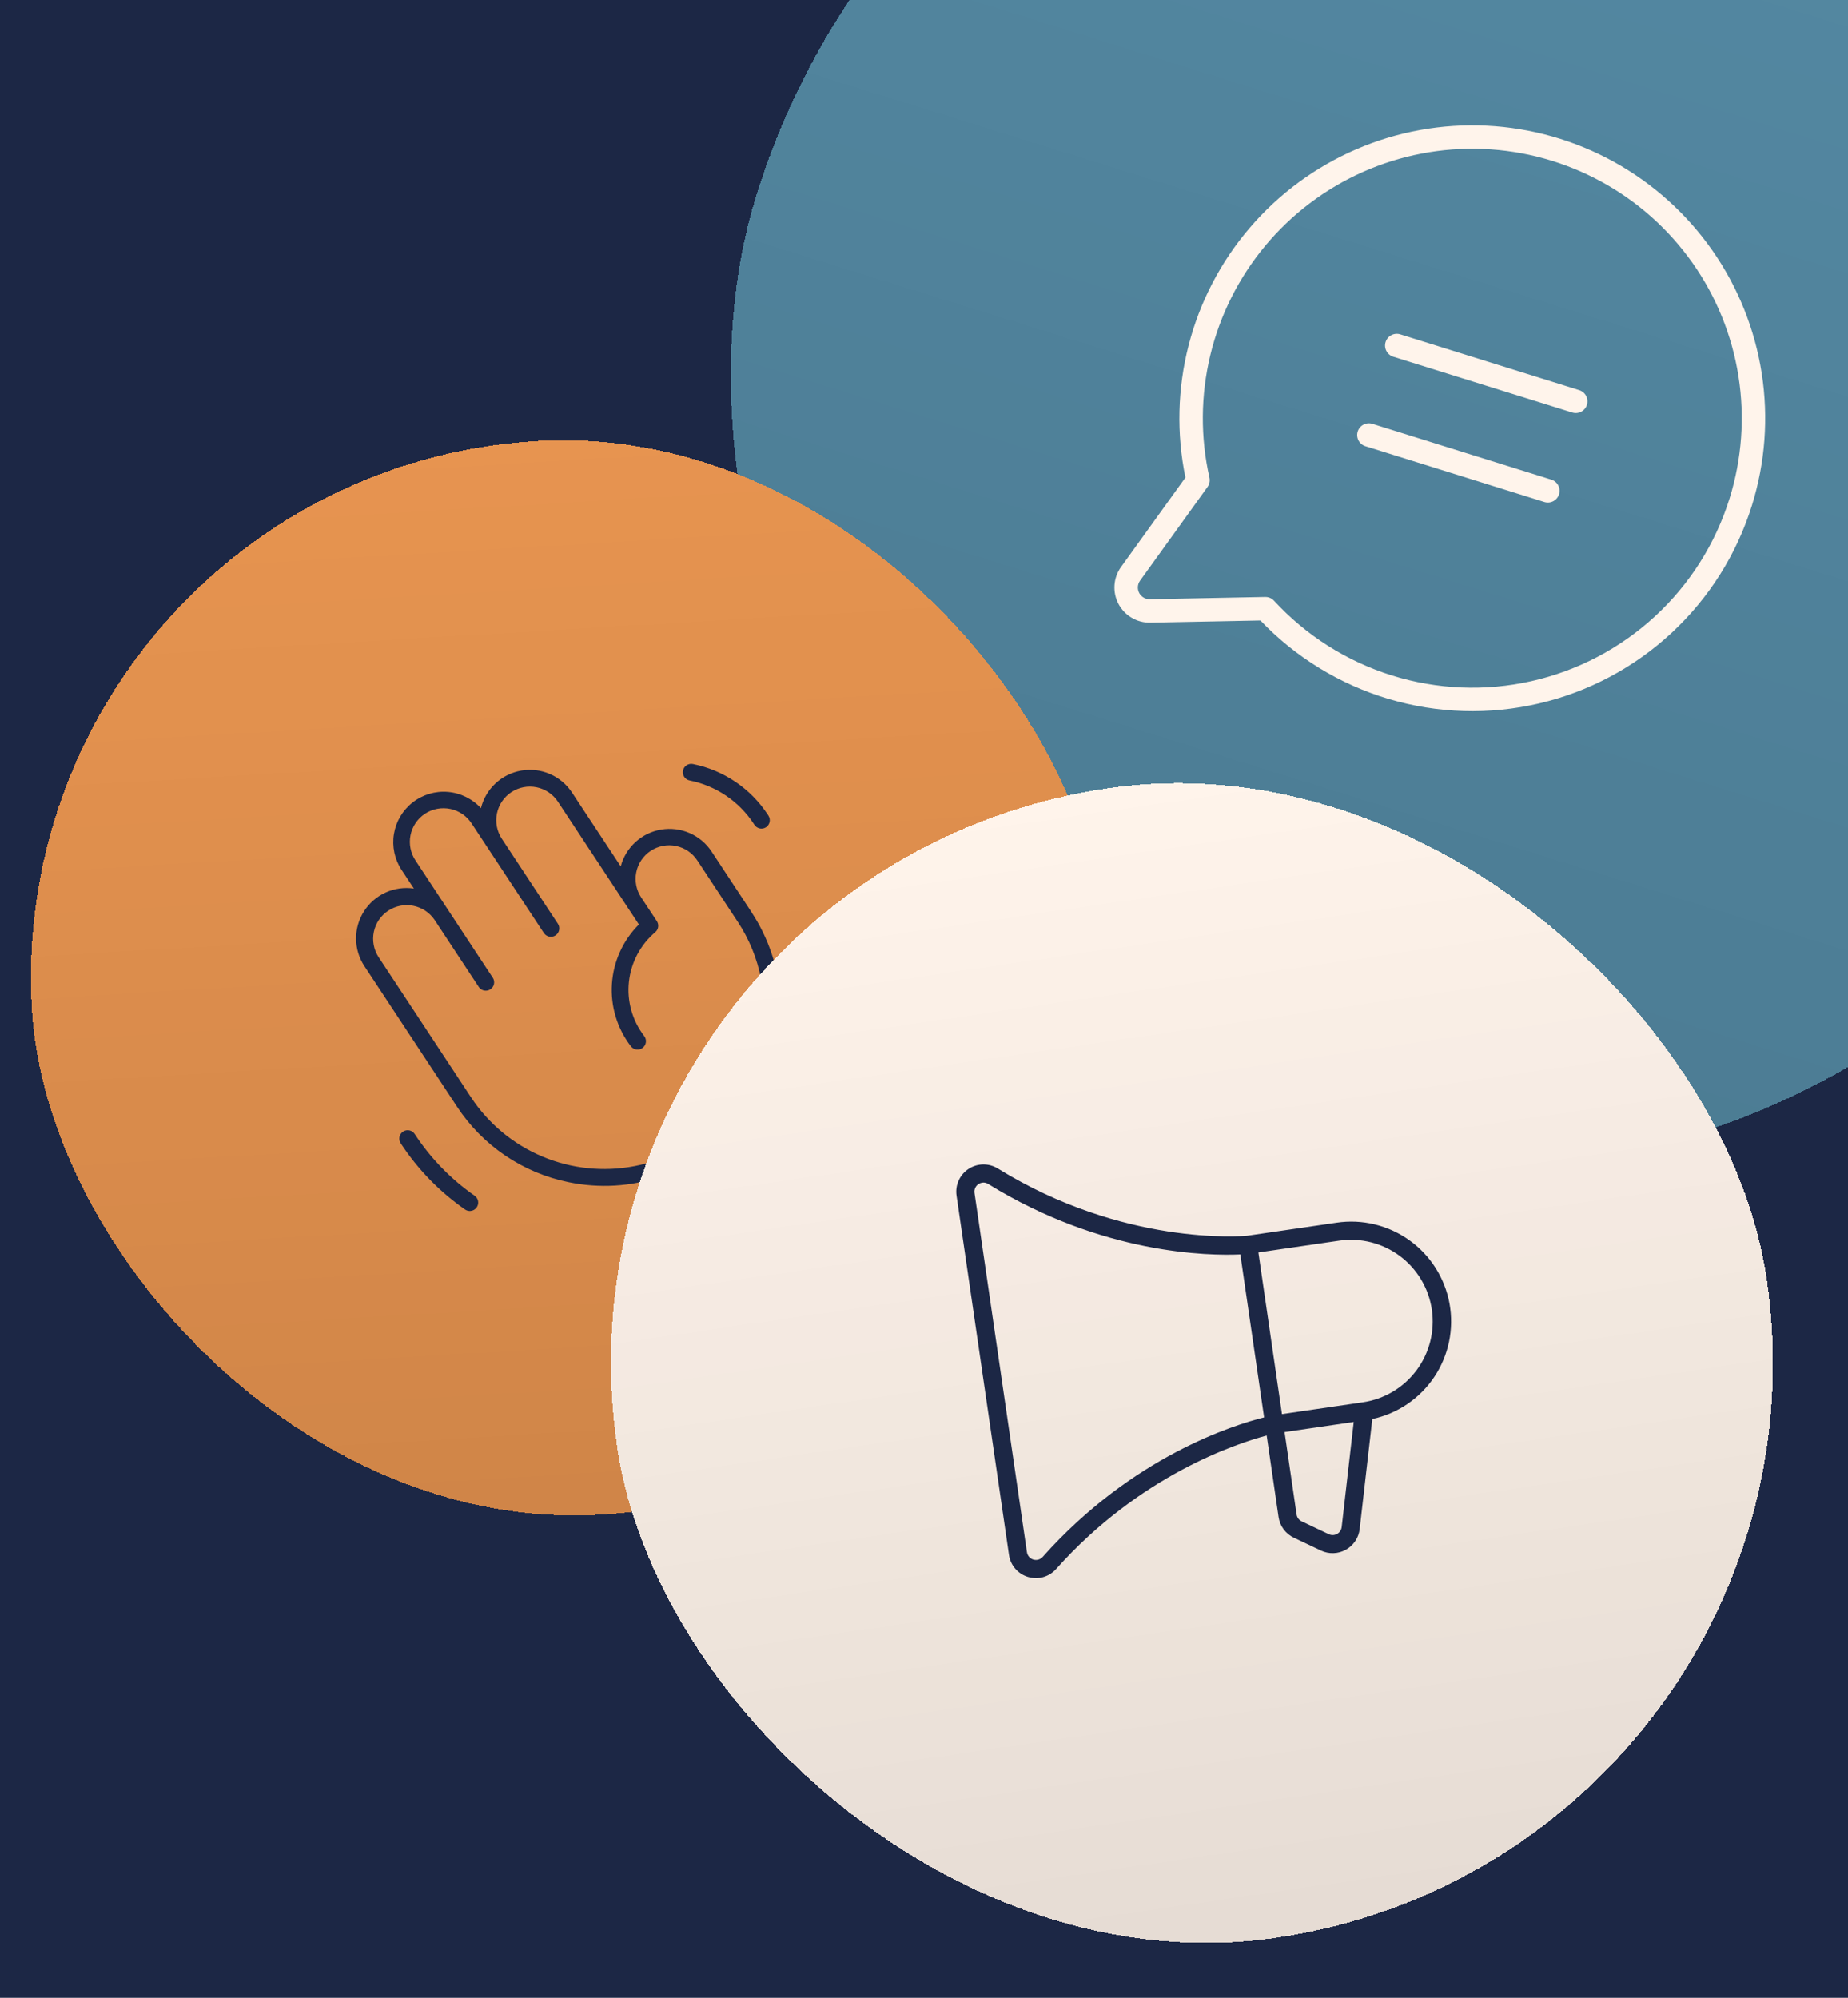 <svg width="259" height="280" viewBox="0 0 259 280" fill="none" xmlns="http://www.w3.org/2000/svg">
<rect width="259" height="280" fill="#1c2745"/>
<g filter="url(#filter0_d_8077_15818)">
<rect x="137.296" y="-77" width="210.187" height="210.187" rx="105.094" transform="rotate(17.316 137.296 -77)" fill="#5489A3" shape-rendering="crispEdges"/>
<rect x="137.296" y="-77" width="210.187" height="210.187" rx="105.094" transform="rotate(17.316 137.296 -77)" fill="url(#paint0_linear_8077_15818)" fill-opacity="0.1" style="mix-blend-mode:color-burn" shape-rendering="crispEdges"/>
<g clip-path="url(#clip0_8077_15818)">
<path d="M222.411 52.738C222.282 53.153 221.992 53.501 221.607 53.703C221.221 53.905 220.771 53.946 220.355 53.817L195.272 45.997C194.856 45.867 194.509 45.578 194.307 45.192C194.104 44.806 194.064 44.356 194.193 43.94C194.323 43.525 194.612 43.177 194.998 42.975C195.384 42.773 195.834 42.732 196.25 42.861L221.332 50.681C221.748 50.811 222.095 51.1 222.298 51.486C222.5 51.872 222.541 52.322 222.411 52.738ZM217.422 63.223L192.34 55.403C191.924 55.273 191.474 55.314 191.088 55.516C190.702 55.719 190.413 56.066 190.283 56.482C190.154 56.897 190.195 57.348 190.397 57.733C190.599 58.119 190.946 58.408 191.362 58.538L216.445 66.358C216.861 66.487 217.311 66.447 217.697 66.244C218.082 66.042 218.372 65.695 218.501 65.279C218.631 64.863 218.59 64.413 218.388 64.027C218.185 63.642 217.838 63.352 217.422 63.223ZM245.539 66.828C243.413 73.652 239.543 79.802 234.311 84.67C229.079 89.539 222.666 92.957 215.708 94.587C208.749 96.217 201.486 96.002 194.636 93.964C187.786 91.925 181.587 88.134 176.652 82.965L161.21 83.268C160.295 83.286 159.394 83.048 158.606 82.583C157.818 82.117 157.176 81.441 156.751 80.631C156.326 79.821 156.135 78.908 156.199 77.995C156.264 77.083 156.581 76.206 157.116 75.463L166.14 62.93C164.872 56.794 165.026 50.449 166.589 44.381C168.152 38.313 171.084 32.684 175.159 27.924C179.233 23.165 184.344 19.401 190.098 16.922C195.853 14.442 202.098 13.313 208.356 13.62C214.615 13.927 220.719 15.663 226.203 18.694C231.687 21.725 236.404 25.972 239.993 31.108C243.582 36.244 245.948 42.133 246.909 48.325C247.871 54.516 247.402 60.846 245.539 66.828ZM242.404 65.851C244.126 60.319 244.553 54.466 243.652 48.743C242.75 43.02 240.544 37.581 237.204 32.847C233.864 28.113 229.48 24.211 224.39 21.443C219.301 18.675 213.643 17.114 207.854 16.883C202.065 16.651 196.301 17.754 191.006 20.107C185.712 22.46 181.03 25.999 177.323 30.451C173.615 34.902 170.981 40.148 169.625 45.78C168.269 51.413 168.227 57.282 169.502 62.933C169.553 63.16 169.555 63.395 169.509 63.623C169.462 63.851 169.368 64.066 169.232 64.255L159.781 77.382C159.603 77.63 159.497 77.922 159.476 78.226C159.454 78.531 159.518 78.835 159.66 79.105C159.801 79.375 160.015 79.6 160.278 79.755C160.54 79.911 160.841 79.99 161.146 79.984L177.318 79.668C177.496 79.663 177.672 79.688 177.842 79.741C178.116 79.828 178.364 79.985 178.56 80.197C183.052 85.077 188.751 88.687 195.082 90.665C201.413 92.644 208.154 92.919 214.625 91.465C221.097 90.011 227.072 86.878 231.948 82.382C236.824 77.885 240.431 72.183 242.404 65.851Z" fill="#FFF4EB"/>
</g>
</g>
<g filter="url(#filter1_d_8077_15818)">
<rect y="62.281" width="150.751" height="150.751" rx="75.375" transform="rotate(-3.403 0 62.281)" fill="#E79450" shape-rendering="crispEdges"/>
<rect y="62.281" width="150.751" height="150.751" rx="75.375" transform="rotate(-3.403 0 62.281)" fill="url(#paint1_linear_8077_15818)" fill-opacity="0.1" style="mix-blend-mode:color-burn" shape-rendering="crispEdges"/>
<path d="M105.336 123.856L99.724 115.341C98.972 114.204 97.907 113.308 96.658 112.762C95.409 112.217 94.029 112.044 92.683 112.265C91.338 112.486 90.086 113.091 89.077 114.008C88.068 114.924 87.345 116.113 86.997 117.431L80.16 107.066C79.403 105.921 78.328 105.021 77.067 104.476C75.807 103.931 74.415 103.766 73.062 104C71.709 104.234 70.453 104.857 69.448 105.792C68.444 106.728 67.733 107.937 67.404 109.27C66.206 107.956 64.555 107.143 62.783 106.992C61.011 106.841 59.247 107.365 57.844 108.457C56.441 109.549 55.501 111.131 55.212 112.886C54.923 114.641 55.307 116.44 56.286 117.925L58.007 120.533C56.658 120.333 55.281 120.529 54.04 121.095C52.8 121.661 51.75 122.574 51.016 123.723C50.283 124.873 49.898 126.21 49.908 127.573C49.917 128.937 50.321 130.268 51.071 131.407L64.039 151.083C65.82 153.8 68.122 156.138 70.812 157.96C73.503 159.781 76.528 161.051 79.713 161.695C81.844 162.134 84.023 162.292 86.195 162.165C90.524 161.9 94.708 160.501 98.326 158.108C101.944 155.715 104.87 152.413 106.808 148.532C108.747 144.652 109.631 140.33 109.372 135.999C109.112 131.669 107.718 127.484 105.33 123.862L105.336 123.856ZM106.611 141.97C105.721 146.305 103.565 150.279 100.417 153.389C97.269 156.498 93.269 158.605 88.924 159.442C84.579 160.279 80.083 159.809 76.004 158.091C71.926 156.374 68.449 153.485 66.012 149.791L53.044 130.116C52.374 129.073 52.143 127.808 52.399 126.596C52.656 125.383 53.38 124.321 54.415 123.639C55.449 122.956 56.711 122.709 57.927 122.951C59.142 123.192 60.214 123.903 60.909 124.929L67.14 134.387C67.321 134.626 67.586 134.787 67.881 134.837C68.176 134.888 68.48 134.824 68.729 134.659C68.979 134.494 69.157 134.24 69.226 133.948C69.295 133.657 69.25 133.35 69.101 133.09L58.253 116.628C57.903 116.112 57.66 115.531 57.536 114.92C57.412 114.309 57.411 113.679 57.533 113.067C57.654 112.456 57.896 111.875 58.244 111.357C58.592 110.84 59.039 110.396 59.56 110.053C60.08 109.71 60.664 109.473 61.276 109.357C61.889 109.241 62.519 109.248 63.129 109.377C63.739 109.506 64.317 109.755 64.83 110.109C65.343 110.463 65.781 110.916 66.118 111.441L76.223 126.767C76.308 126.897 76.418 127.008 76.546 127.094C76.674 127.181 76.818 127.242 76.969 127.273C77.121 127.304 77.277 127.305 77.429 127.276C77.581 127.247 77.726 127.188 77.855 127.102C77.984 127.017 78.095 126.908 78.182 126.779C78.269 126.651 78.329 126.507 78.36 126.356C78.391 126.204 78.392 126.048 78.363 125.896C78.334 125.744 78.275 125.6 78.19 125.471L70.328 113.55C69.64 112.507 69.395 111.233 69.647 110.009C69.898 108.785 70.625 107.71 71.668 107.023C72.712 106.335 73.986 106.09 75.21 106.341C76.434 106.592 77.508 107.32 78.196 108.363L89.543 125.571C87.315 127.792 85.971 130.748 85.763 133.888C85.554 137.027 86.495 140.135 88.41 142.631C88.503 142.756 88.621 142.862 88.755 142.941C88.889 143.021 89.038 143.073 89.193 143.094C89.348 143.116 89.505 143.106 89.656 143.066C89.807 143.026 89.949 142.957 90.073 142.861C90.197 142.766 90.3 142.647 90.378 142.512C90.455 142.376 90.505 142.226 90.524 142.071C90.543 141.916 90.531 141.759 90.489 141.609C90.446 141.458 90.374 141.318 90.277 141.196C88.618 139.035 87.855 136.319 88.145 133.611C88.436 130.902 89.758 128.41 91.837 126.65C92.057 126.464 92.201 126.204 92.242 125.919C92.283 125.634 92.219 125.344 92.06 125.103L89.892 121.825C89.543 121.309 89.299 120.728 89.175 120.117C89.052 119.506 89.05 118.876 89.172 118.265C89.293 117.653 89.535 117.072 89.883 116.554C90.231 116.037 90.678 115.594 91.199 115.25C91.719 114.907 92.303 114.671 92.915 114.554C93.528 114.438 94.158 114.445 94.768 114.574C95.378 114.703 95.956 114.952 96.469 115.306C96.982 115.661 97.42 116.113 97.757 116.638L103.369 125.153C104.993 127.602 106.116 130.349 106.673 133.234C107.229 136.12 107.208 139.087 106.61 141.964L106.611 141.97ZM95.722 103.999C95.784 103.694 95.965 103.426 96.225 103.253C96.484 103.081 96.801 103.018 97.107 103.079C99.236 103.505 101.258 104.35 103.058 105.565C104.857 106.779 106.397 108.339 107.589 110.154L107.696 110.319C107.864 110.578 107.924 110.893 107.863 111.195C107.801 111.498 107.623 111.764 107.367 111.937C107.238 112.023 107.093 112.082 106.941 112.111C106.789 112.141 106.633 112.14 106.481 112.109C106.33 112.078 106.186 112.018 106.057 111.931C105.929 111.844 105.819 111.733 105.734 111.604L105.627 111.442C104.607 109.888 103.289 108.553 101.749 107.513C100.208 106.474 98.477 105.751 96.654 105.386C96.502 105.357 96.356 105.298 96.227 105.212C96.097 105.126 95.986 105.016 95.9 104.887C95.813 104.758 95.753 104.613 95.722 104.461C95.692 104.308 95.692 104.152 95.722 103.999ZM66.809 165.223C66.707 165.369 66.574 165.49 66.418 165.577C66.263 165.664 66.09 165.714 65.913 165.725C65.649 165.74 65.388 165.666 65.172 165.515C61.614 163.036 58.563 159.9 56.184 156.275C56.09 156.146 56.025 156 55.989 155.845C55.954 155.69 55.951 155.53 55.98 155.373C56.008 155.217 56.068 155.068 56.156 154.936C56.243 154.803 56.357 154.69 56.489 154.602C56.622 154.515 56.771 154.455 56.927 154.427C57.083 154.398 57.244 154.401 57.399 154.437C57.553 154.472 57.7 154.538 57.828 154.631C57.957 154.724 58.066 154.842 58.148 154.978C60.364 158.353 63.205 161.274 66.517 163.583C66.644 163.671 66.752 163.784 66.835 163.914C66.919 164.045 66.976 164.19 67.003 164.342C67.03 164.495 67.027 164.651 66.994 164.802C66.96 164.953 66.898 165.096 66.809 165.223Z" fill="#1C2745"/>
</g>
<g filter="url(#filter2_d_8077_15818)">
<rect x="74.735" y="118.226" width="162.835" height="162.835" rx="81.418" transform="rotate(-8.301 74.735 118.226)" fill="#FFF4EB" shape-rendering="crispEdges"/>
<rect x="74.735" y="118.226" width="162.835" height="162.835" rx="81.418" transform="rotate(-8.301 74.735 118.226)" fill="url(#paint2_linear_8077_15818)" fill-opacity="0.1" style="mix-blend-mode:color-burn" shape-rendering="crispEdges"/>
<path d="M187.326 167.365L174.769 169.197C174.075 169.263 157.447 170.638 139.846 159.774C139.228 159.392 138.515 159.195 137.788 159.204C137.062 159.214 136.354 159.43 135.746 159.828C135.139 160.226 134.658 160.789 134.359 161.451C134.061 162.113 133.957 162.847 134.061 163.566L141.408 213.919C141.508 214.639 141.814 215.314 142.289 215.865C142.764 216.415 143.387 216.817 144.085 217.022C144.62 217.181 145.183 217.223 145.735 217.144C146.621 217.013 147.433 216.572 148.025 215.9C159.752 202.741 173.343 198.306 177.527 197.197L179.193 208.618C179.283 209.24 179.525 209.831 179.899 210.337C180.272 210.844 180.765 211.25 181.333 211.52L185.131 213.321C185.682 213.583 186.287 213.708 186.896 213.688C187.506 213.667 188.101 213.501 188.633 213.203C189.165 212.905 189.617 212.485 189.953 211.976C190.289 211.467 190.498 210.885 190.563 210.279L192.331 194.886C195.883 194.121 198.997 192.004 201.016 188.984C203.035 185.964 203.801 182.277 203.151 178.703C202.501 175.128 200.486 171.947 197.533 169.831C194.58 167.715 190.919 166.831 187.326 167.365ZM177.166 194.656C172.97 195.702 158.679 200.124 146.136 214.209C145.975 214.39 145.766 214.522 145.533 214.589C145.3 214.655 145.053 214.654 144.821 214.585C144.589 214.516 144.381 214.382 144.222 214.199C144.064 214.016 143.961 213.791 143.925 213.551L136.579 163.198C136.544 162.959 136.578 162.715 136.677 162.495C136.775 162.275 136.935 162.087 137.136 161.954C137.298 161.85 137.48 161.782 137.67 161.754C137.965 161.716 138.264 161.787 138.512 161.952C154.555 171.854 169.513 172.008 173.833 171.812L177.166 194.656ZM188.042 210.007C188.021 210.21 187.953 210.405 187.841 210.576C187.73 210.747 187.579 210.888 187.401 210.989C187.224 211.089 187.025 211.145 186.821 211.152C186.617 211.159 186.415 211.118 186.23 211.03L182.432 209.228C182.243 209.138 182.079 209.003 181.954 208.835C181.83 208.666 181.749 208.469 181.719 208.262L180.034 196.712L189.727 195.298L188.042 210.007ZM190.999 192.541L179.67 194.194L176.364 171.536L187.693 169.883C190.698 169.444 193.754 170.217 196.188 172.032C198.623 173.847 200.237 176.554 200.676 179.559C201.114 182.564 200.341 185.62 198.526 188.054C196.711 190.489 194.004 192.103 190.999 192.541Z" fill="#1C2745"/>
</g>
<defs>
<filter id="filter0_d_8077_15818" x="70.736" y="-77" width="271.222" height="271.221" filterUnits="userSpaceOnUse" color-interpolation-filters="sRGB">
<feFlood flood-opacity="0" result="BackgroundImageFix"/>
<feColorMatrix in="SourceAlpha" type="matrix" values="0 0 0 0 0 0 0 0 0 0 0 0 0 0 0 0 0 0 127 0" result="hardAlpha"/>
<feOffset dy="4"/>
<feGaussianBlur stdDeviation="2"/>
<feComposite in2="hardAlpha" operator="out"/>
<feColorMatrix type="matrix" values="0 0 0 0 0 0 0 0 0 0 0 0 0 0 0 0 0 0 0.13 0"/>
<feBlend mode="normal" in2="BackgroundImageFix" result="effect1_dropShadow_8077_15818"/>
<feBlend mode="normal" in="SourceGraphic" in2="effect1_dropShadow_8077_15818" result="shape"/>
</filter>
<filter id="filter1_d_8077_15818" x="-4" y="53.331" width="167.435" height="167.434" filterUnits="userSpaceOnUse" color-interpolation-filters="sRGB">
<feFlood flood-opacity="0" result="BackgroundImageFix"/>
<feColorMatrix in="SourceAlpha" type="matrix" values="0 0 0 0 0 0 0 0 0 0 0 0 0 0 0 0 0 0 127 0" result="hardAlpha"/>
<feOffset dy="4"/>
<feGaussianBlur stdDeviation="2"/>
<feComposite in2="hardAlpha" operator="out"/>
<feColorMatrix type="matrix" values="0 0 0 0 0 0 0 0 0 0 0 0 0 0 0 0 0 0 0.13 0"/>
<feBlend mode="normal" in2="BackgroundImageFix" result="effect1_dropShadow_8077_15818"/>
<feBlend mode="normal" in="SourceGraphic" in2="effect1_dropShadow_8077_15818" result="shape"/>
</filter>
<filter id="filter2_d_8077_15818" x="70.735" y="94.716" width="192.639" height="192.639" filterUnits="userSpaceOnUse" color-interpolation-filters="sRGB">
<feFlood flood-opacity="0" result="BackgroundImageFix"/>
<feColorMatrix in="SourceAlpha" type="matrix" values="0 0 0 0 0 0 0 0 0 0 0 0 0 0 0 0 0 0 127 0" result="hardAlpha"/>
<feOffset dy="4"/>
<feGaussianBlur stdDeviation="2"/>
<feComposite in2="hardAlpha" operator="out"/>
<feColorMatrix type="matrix" values="0 0 0 0 0 0 0 0 0 0 0 0 0 0 0 0 0 0 0.25 0"/>
<feBlend mode="normal" in2="BackgroundImageFix" result="effect1_dropShadow_8077_15818"/>
<feBlend mode="normal" in="SourceGraphic" in2="effect1_dropShadow_8077_15818" result="shape"/>
</filter>
<linearGradient id="paint0_linear_8077_15818" x1="242.39" y1="-77" x2="242.39" y2="133.187" gradientUnits="userSpaceOnUse">
<stop stop-opacity="0"/>
<stop offset="1"/>
</linearGradient>
<linearGradient id="paint1_linear_8077_15818" x1="75.375" y1="62.281" x2="75.375" y2="213.032" gradientUnits="userSpaceOnUse">
<stop stop-opacity="0"/>
<stop offset="1"/>
</linearGradient>
<linearGradient id="paint2_linear_8077_15818" x1="156.153" y1="118.226" x2="156.153" y2="281.061" gradientUnits="userSpaceOnUse">
<stop stop-opacity="0"/>
<stop offset="1"/>
</linearGradient>
<clipPath id="clip0_8077_15818">
<rect width="105.094" height="105.094" fill="white" transform="translate(171.821 -11.195) rotate(17.316)"/>
</clipPath>
</defs>
</svg>
